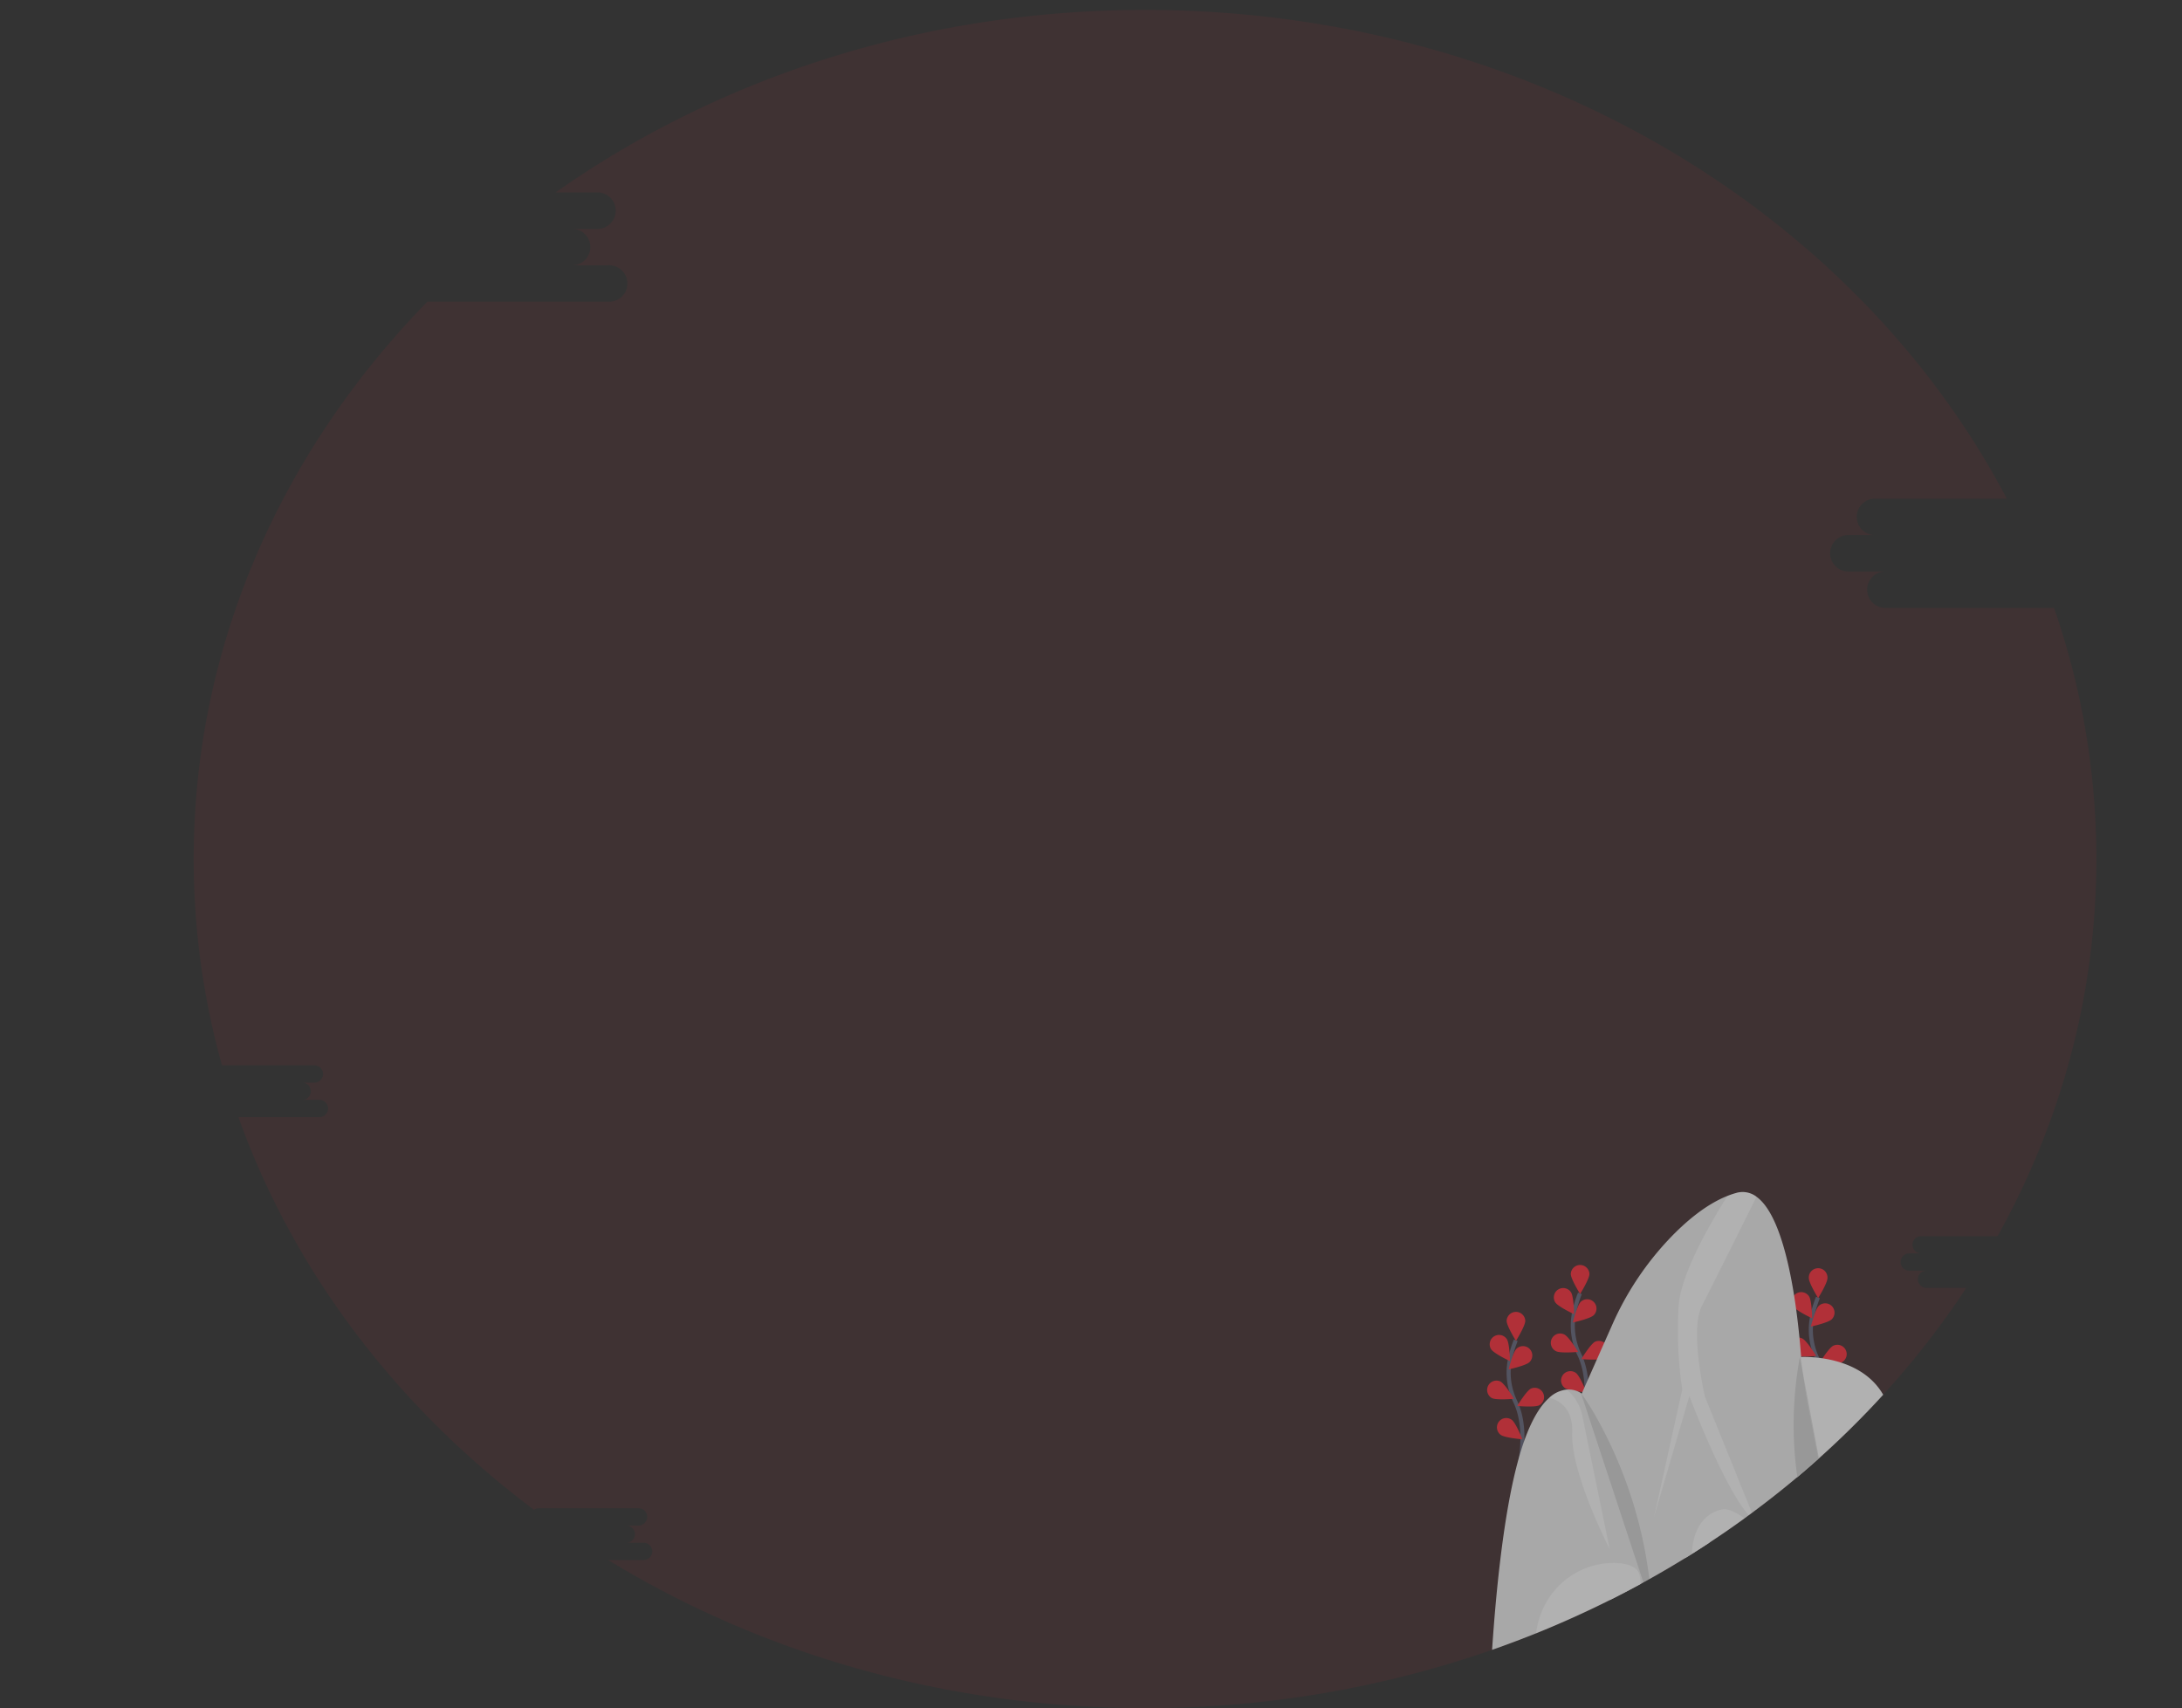 <svg data-name="Layer 1" xmlns="http://www.w3.org/2000/svg" width="1069.82" height="837.5"><rect width="100%" height="100%" fill="#333333" stroke="none"/><defs><linearGradient id="a" x1="639.01" y1="505.57" x2="639.01" y2="392.27" gradientTransform="rotate(-9.06 588.507 440.737)" gradientUnits="userSpaceOnUse"><stop offset="0" stop-color="gray" stop-opacity=".25"/><stop offset=".54" stop-color="gray" stop-opacity=".12"/><stop offset="1" stop-color="gray" stop-opacity=".1"/></linearGradient></defs><path d="M158.4 526.59a4.24 4.24 0 0 1-4.23 4.23h-6a4.23 4.23 0 1 1 0 8.46h8.45a4.23 4.23 0 0 1 0 8.46h-39.71c27.13 76 78 142.44 144.88 192.51a4.21 4.21 0 0 1 2.37-.74h48.93a4.23 4.23 0 1 1 0 8.46h-6a4.23 4.23 0 1 1 0 8.46h8.46a4.23 4.23 0 0 1 0 8.46h-17.39c74.93 45.8 165.6 72.61 263.28 72.61a515.07 515.07 0 0 0 170.12-28.55q10.9-3.83 21.55-8.1 18.54-7.49 36.21-16.33 7.62-3.81 15.07-7.88l.23-.12 1.12-.62 2.91-1.61q8.81-4.92 17.35-10.18l3.5-2.17q4.44-2.79 8.79-5.67 8.68-5.71 17.06-11.8l2-1.48 1.61-1.19q11.28-8.34 21.94-17.29l.3-.25q5.22-4.39 10.29-8.93l.3-.27a437.74 437.74 0 0 0 31.51-31.2 419.94 419.94 0 0 0 40.76-52.38h-19.5a4.23 4.23 0 0 1 0-8.46h-8.45a4.23 4.23 0 0 1 0-8.46h6a4.23 4.23 0 1 1 0-8.45h37.29c31-55.72 48.43-118.5 48.43-184.93a375 375 0 0 0-20.74-123.1H924.1a8.94 8.94 0 0 1 0-17.87h-17.86a8.93 8.93 0 0 1 0-17.86H919a8.94 8.94 0 0 1 0-17.87h64.91C909.46 102.91 748.28 4.87 561.44 4.87c-109.14 0-209.51 33.45-289 89.48h20.8a8.94 8.94 0 0 1 0 17.87h-12.73a8.93 8.93 0 0 1 0 17.86h17.86a8.94 8.94 0 1 1 0 17.87h-88.88C138.16 221.07 94.96 316.62 94.96 421.18a374.87 374.87 0 0 0 13.89 101.18h45.32a4.25 4.25 0 0 1 4.23 4.23z" fill="#b13038" opacity=".1"/><path d="M744.06 722.97s6.07-20.61-1.14-35.78a32.49 32.49 0 0 1-2.63-20.44 54.41 54.41 0 0 1 2.89-9.58" fill="none" stroke="#535461" stroke-miterlimit="10" stroke-width="2"/><path d="M738.69 647.6c0 2.52 4.58 9.85 4.58 9.85s4.57-7.33 4.57-9.85a4.58 4.58 0 0 0-9.15 0zM731.13 661.59c1.38 2.12 9.2 5.78 9.2 5.78s-.15-8.63-1.52-10.75a4.582 4.582 0 0 0-7.68 5zM731.46 685.5c2.26 1.14 10.86.35 10.86.35s-4.48-7.38-6.74-8.52a4.58 4.58 0 0 0-4.12 8.17zM735.79 703.53c2 1.5 10.64 2.18 10.64 2.18s-3.17-8-5.2-9.53a4.572 4.572 0 1 0-5.44 7.35zM749.91 667.86c-1.81 1.76-10.25 3.58-10.25 3.58s2.06-8.38 3.88-10.14a4.572 4.572 0 0 1 6.37 6.56zM754.72 689.02c-2.26 1.13-10.86.35-10.86.35s4.48-7.38 6.74-8.52a4.58 4.58 0 0 1 4.12 8.17zM756.55 710.22c-2 1.5-10.64 2.18-10.64 2.18s3.17-8 5.2-9.54a4.58 4.58 0 1 1 5.44 7.36z" fill="#b13038"/><path d="M892.22 701.98s6.07-20.61-1.14-35.78a32.57 32.57 0 0 1-2.63-20.45 54.5 54.5 0 0 1 2.89-9.59" fill="none" stroke="#535461" stroke-miterlimit="10" stroke-width="2"/><path d="M886.85 626.61c0 2.52 4.58 9.85 4.58 9.85s4.57-7.33 4.57-9.85a4.58 4.58 0 1 0-9.15 0zM879.29 640.6c1.38 2.12 9.2 5.78 9.2 5.78s-.14-8.63-1.52-10.75a4.582 4.582 0 1 0-7.68 5zM879.63 664.5c2.25 1.14 10.85.36 10.85.36s-4.48-7.39-6.74-8.52a4.57 4.57 0 1 0-4.11 8.16zM883.91 682.54c2 1.5 10.64 2.18 10.64 2.18s-3.17-8-5.2-9.54a4.58 4.58 0 0 0-5.44 7.36zM898.09 646.87c-1.81 1.76-10.25 3.58-10.25 3.58s2.07-8.38 3.88-10.14a4.572 4.572 0 0 1 6.37 6.56zM902.91 668.02c-2.26 1.14-10.86.35-10.86.35s4.49-7.38 6.74-8.51a4.57 4.57 0 0 1 4.12 8.16zM904.71 689.22c-2 1.5-10.64 2.18-10.64 2.18s3.17-8 5.2-9.53a4.572 4.572 0 1 1 5.44 7.35z" fill="#b13038"/><path d="M775.51 699.98s6.07-20.61-1.14-35.78a32.56 32.56 0 0 1-2.63-20.45 54.41 54.41 0 0 1 2.89-9.58" fill="none" stroke="#535461" stroke-miterlimit="10" stroke-width="2"/><path d="M770.14 624.61c0 2.52 4.58 9.85 4.58 9.85s4.57-7.33 4.57-9.85a4.58 4.58 0 0 0-9.15 0zM762.58 638.6c1.38 2.12 9.2 5.78 9.2 5.78s-.14-8.63-1.52-10.75a4.582 4.582 0 1 0-7.68 5zM762.91 662.51c2.25 1.14 10.85.35 10.85.35s-4.48-7.38-6.74-8.52a4.573 4.573 0 1 0-4.11 8.17zM767.24 680.54c2 1.5 10.64 2.18 10.64 2.18s-3.17-8-5.2-9.53a4.572 4.572 0 1 0-5.44 7.35zM781.38 644.87c-1.81 1.76-10.25 3.58-10.25 3.58s2.07-8.38 3.88-10.14a4.572 4.572 0 0 1 6.37 6.56zM786.17 666.03c-2.26 1.13-10.86.35-10.86.35s4.49-7.38 6.74-8.52a4.58 4.58 0 0 1 4.12 8.17zM788 687.23c-2 1.5-10.64 2.18-10.64 2.18s3.17-8 5.2-9.54a4.58 4.58 0 1 1 5.44 7.36z" fill="#b13038"/><path d="M880.91 721.91v2.6l.3-.25q5.22-4.39 10.29-8.93l.3-.27a437.74 437.74 0 0 0 31.51-31.2c-10.67-18.56-35.66-18.66-40.15-18.52h-.7s-1.61 33.41-1.55 56.57z" fill="#a8a8a8"/><path d="M880.91 721.91v2.6l.3-.25q5.22-4.39 10.29-8.93l.3-.27a437.74 437.74 0 0 0 31.51-31.2c-10.67-18.56-35.66-18.66-40.15-18.52h-.7s-1.61 33.41-1.55 56.57z" fill="#fff" opacity=".1"/><path d="M774.39 686.28l.84 5.54 8.56 56.29 2.8 18.46 2.73 17.94q7.62-3.81 15.07-7.88l.23-.12 1.12-.62 2.91-1.61q8.81-4.92 17.35-10.18l3.5-2.17q4.44-2.79 8.79-5.67 8.68-5.71 17.06-11.8l2-1.48 1.61-1.19q11.28-8.34 21.94-17.29l.3-.25q5.22-4.39 10.29-8.93l-5-25.75q-1.5-7.82-2.48-15.7-.54-4.26-.9-8.54c-.07-.68-.13-1.37-.18-2.05-1.72-21.47-7-66.07-21.81-76.56a11.19 11.19 0 0 0-10-1.77 41 41 0 0 0-4.33 1.48c-10.39 4.16-20.22 12.42-28.37 21a148.26 148.26 0 0 0-28 42.24l-15 33.81-.05.11-.14.31z" fill="#a8a8a8"/><path d="M810.91 743.99l17.39-59.48s16.28 43.75 29.09 58.48l1.61-1.19-23.09-57.05s-7.56-32.51-1.51-44.35c4.8-9.4 20.56-41 26.85-53.68a11.19 11.19 0 0 0-10-1.77 41 41 0 0 0-4.33 1.48c-8 12.68-22.8 38-23.9 53.71a196.94 196.94 0 0 0 1.76 41.15z" fill="#fff" opacity=".1"/><path d="M731.56 808.95q10.9-3.83 21.55-8.1 18.54-7.49 36.21-16.33 7.62-3.81 15.07-7.88l.23-.12-.58-3.67-.63-4-2.07-13.26s-9.63-41.64-19.81-62.65a39.18 39.18 0 0 0-5.91-9.43c-.15-.17-.31-.32-.47-.47a11.27 11.27 0 0 0-7-1.7 14.79 14.79 0 0 0-8.61 4.05c-5 4.45-10.45 13.36-15.13 30.41-7.21 26.14-10.96 64.79-12.85 93.15z" fill="#a8a8a8"/><path d="M753.11 800.85q18.54-7.49 36.21-16.33 7.62-3.81 15.07-7.88c-.05-1.24-.17-2.5-.35-3.79s-1.27-7-14.7-6.47c-.92 0-1.84.11-2.75.22a38.2 38.2 0 0 0-31.27 25.15 40.33 40.33 0 0 0-2.21 9.1zM770.85 702.66c.45-11.88-6-15.95-11.33-17.31a14.73 14.73 0 0 1 8.61-4.05 22.86 22.86 0 0 1 7.51 12l13.61 66.28s-19.16-37.01-18.4-56.92z" fill="#fff" opacity=".1"/><path d="M829.72 759.02l-3.72 5.09 3.5-2.17q4.44-2.79 8.79-5.67l-5.69-1.19z" fill="#a8a8a8"/><path d="M829.5 761.94q4.44-2.79 8.79-5.67 8.68-5.71 17.06-11.8c-3.93-2.8-7.67-4.74-10.27-4.51 0 0-13.33.91-15.36 19.06-.1.93-.18 1.9-.22 2.92z" fill="#fff" opacity=".1"/><path d="M775.13 683l.3.92 28 84.92 2.33 7.06 2.91-1.61a215.58 215.58 0 0 0-27.12-81.36c-2.88-4.9-5.07-8.07-6-9.32a9.07 9.07 0 0 0-.42-.58zM880.91 721.91c.09.78.2 1.56.31 2.35q5.22-4.39 10.29-8.93l.3-.27-7.74-41.18-1.6-8.51a182.94 182.94 0 0 0-1.56 56.54z" opacity=".1"/></svg>